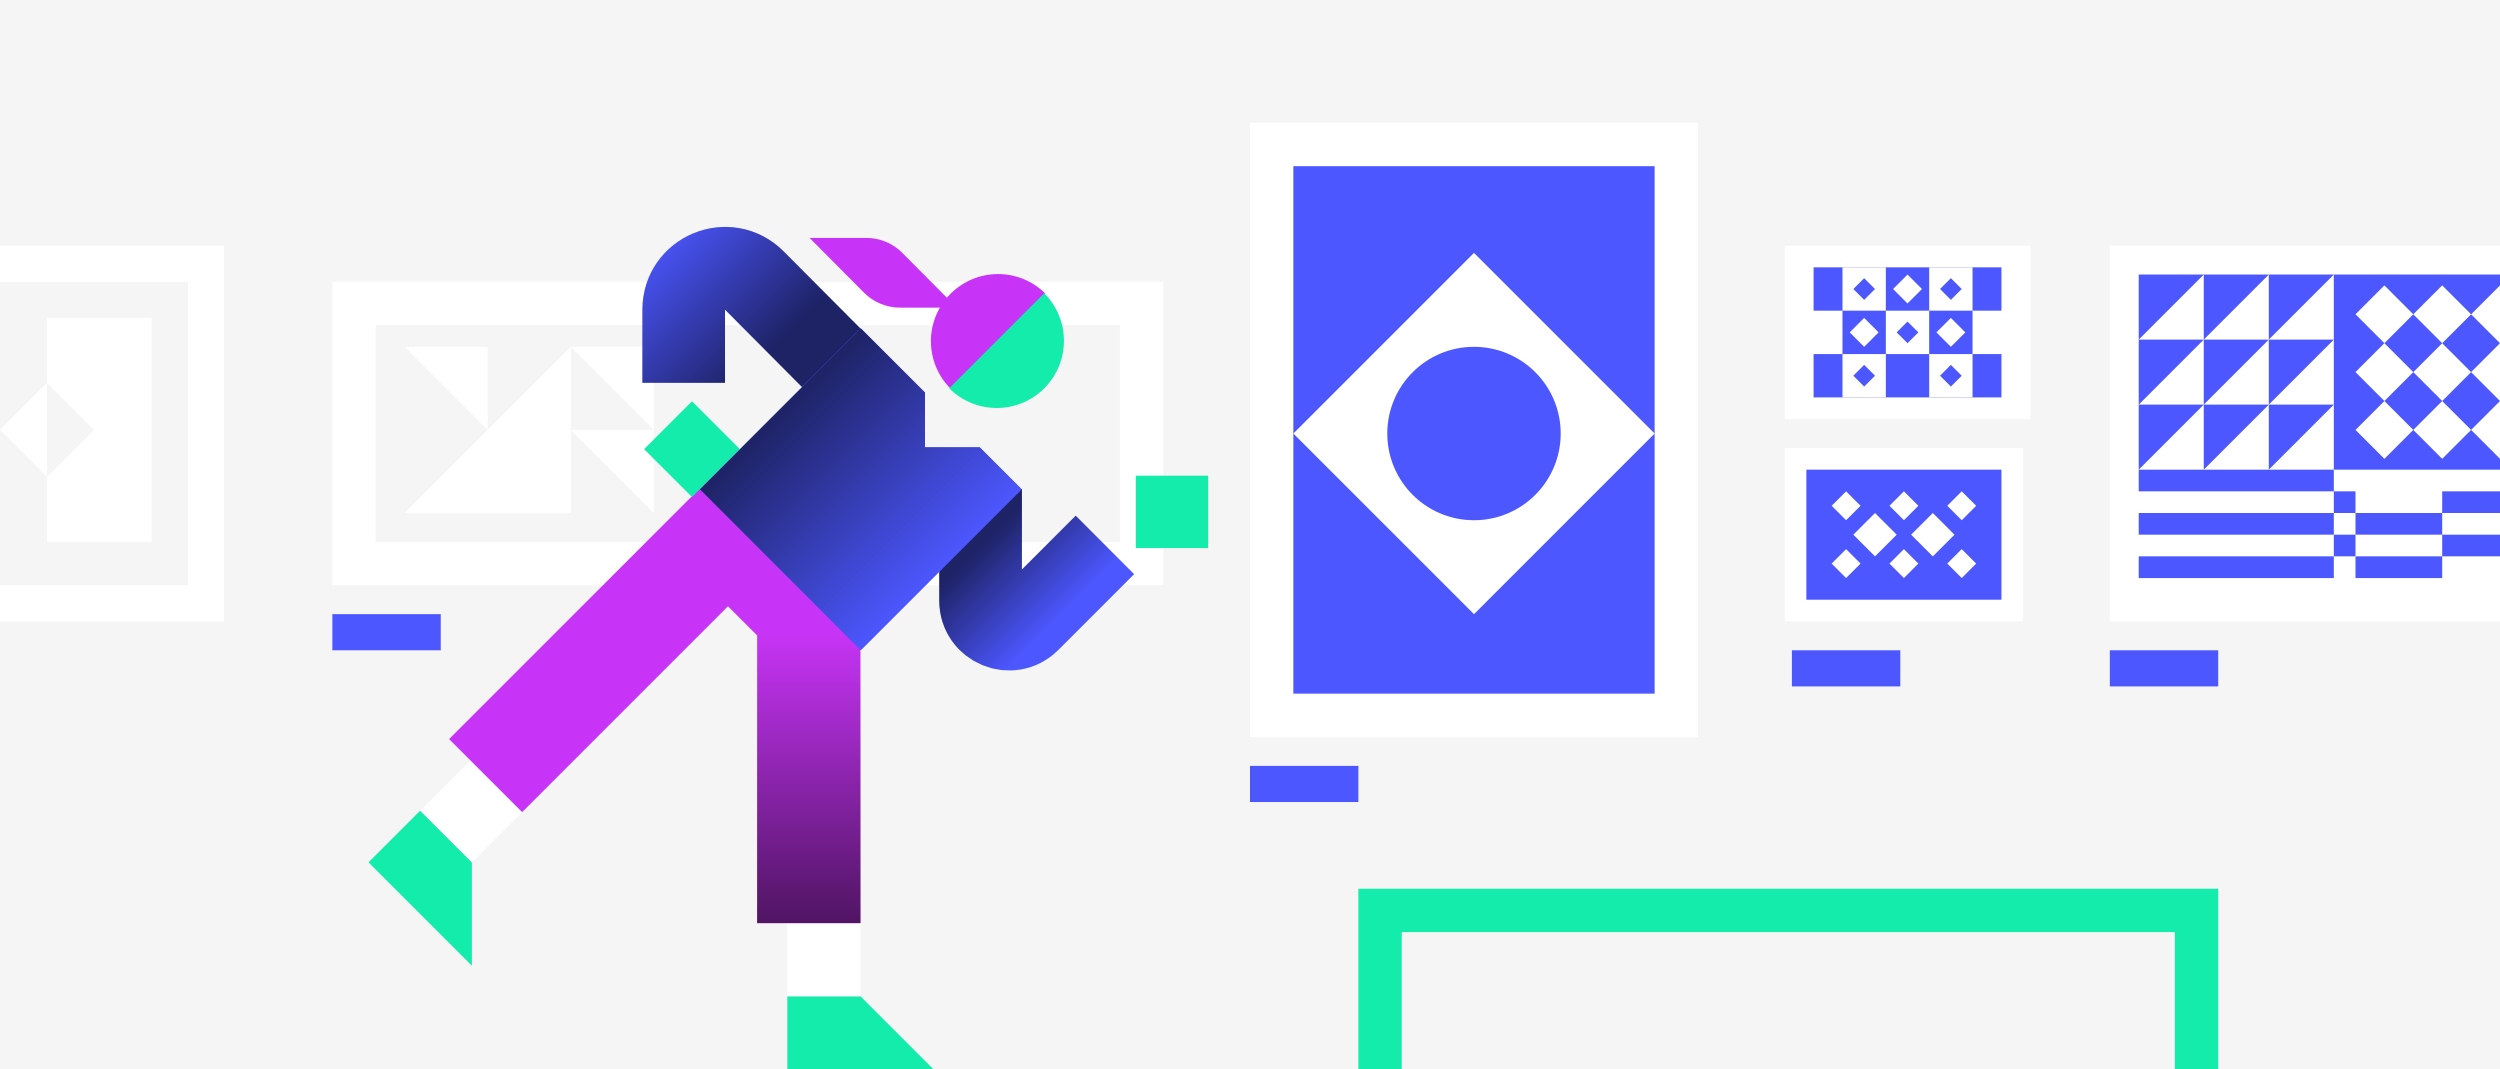 <svg width="346" height="148" viewBox="0 0 346 148" fill="none" xmlns="http://www.w3.org/2000/svg">
<rect width="346" height="148" fill="#F5F5F5"/>
<rect x="173" y="106" width="15" height="5" fill="#4C57FF"/>
<rect x="248" y="90" width="15" height="5" fill="#4C57FF"/>
<rect x="292" y="90" width="15" height="5" fill="#4C57FF"/>
<rect x="292" y="34" width="54" height="52" fill="white"/>
<path d="M247 34H281V58H247V34Z" fill="white"/>
<path d="M247 62H280V86H247V62Z" fill="white"/>
<path d="M251 55H277V37H251V55Z" fill="url(#paint0_linear)"/>
<path d="M250 83H277V65H250V83Z" fill="url(#paint1_linear)"/>
<path d="M271.5 68L269.5 70L271.5 72L273.5 70L271.5 68Z" fill="white"/>
<path d="M259.5 71L256.5 74L259.5 77L262.5 74L259.5 71Z" fill="white"/>
<path d="M267.5 71L264.5 74L267.5 77L270.5 74L267.5 71Z" fill="white"/>
<path d="M271.5 76L273.5 78L271.5 80L269.5 78L271.5 76Z" fill="white"/>
<path d="M255.5 80L253.5 78L255.5 76L257.5 78L255.5 80Z" fill="white"/>
<path d="M265.5 70L263.5 72L261.5 70L263.5 68L265.5 70Z" fill="white"/>
<path d="M253.5 70L255.5 72L257.5 70L255.5 68L253.5 70Z" fill="white"/>
<path d="M261.5 78L263.5 80L265.5 78L263.5 76L261.5 78Z" fill="white"/>
<path d="M272 46L270 44L268 46L270 48L272 46Z" fill="white"/>
<path d="M260 46L258 44L256 46L258 48L260 46Z" fill="white"/>
<path fill-rule="evenodd" clip-rule="evenodd" d="M261 37H255V43H249V49H255V55H261V49H267V55H273V49H279V43H273V37H267V43H261V37ZM267 43H273V49H267V43ZM261 43V49H255V43H261ZM259.5 40L258 38.5L256.5 40L258 41.5L259.5 40ZM265.5 46L264 44.5L262.5 46L264 47.5L265.5 46ZM270 38.5L271.5 40L270 41.5L268.5 40L270 38.5ZM259.5 52L258 50.5L256.5 52L258 53.5L259.5 52ZM271.5 52L270 50.5L268.5 52L270 53.5L271.5 52Z" fill="white"/>
<path d="M264 38L266 40L264 42L262 40L264 38Z" fill="white"/>
<path d="M314 56V65L323 56H314Z" fill="#4C57FF"/>
<path d="M314 56V47H323L314 56Z" fill="#4C57FF"/>
<path d="M314 56L305 65V56H314Z" fill="#4C57FF"/>
<path d="M314 47H305V56L314 47Z" fill="#4C57FF"/>
<path fill-rule="evenodd" clip-rule="evenodd" d="M334 51.5L330 55.5L334 59.5L338 55.5L334 51.5Z" fill="#4C57FF"/>
<path fill-rule="evenodd" clip-rule="evenodd" d="M334 51.5L338 47.5L334 43.5L330 47.5L334 51.5Z" fill="#4C57FF"/>
<path fill-rule="evenodd" clip-rule="evenodd" d="M305 38H296V47V56V65V68H323V71H296V74H323V77H296V80H323V77H326V80H338V77H346V74H338V71H346V68H338V71H326V68H323V65H346V63.5L342 59.5L346 55.5L342 51.5L346 47.5L342 43.5L346 39.5V38H323H314H305ZM305 47V38L296 47H305ZM314 47V38L305 47L296 56H305L296 65H305H314H323V56V47V38L314 47ZM338 47.5L342 43.5L338 39.5L334 43.5L330 39.5L326 43.5L330 47.5L326 51.5L330 55.5L326 59.5L330 63.5L334 59.5L338 63.5L342 59.5L338 55.5L342 51.5L338 47.5ZM326 74H323V71H326V74ZM326 74H338V77H326V74Z" fill="#4C57FF"/>
<path d="M46 39H161V81H46V39Z" fill="white"/>
<path d="M0 34H31V86H0V34Z" fill="white"/>
<path d="M0 39H26V81H0V39Z" fill="#F5F5F5"/>
<rect x="46" y="85" width="15" height="5" fill="#4C57FF"/>
<path d="M52 45H155V75H52V45Z" fill="#F5F5F5"/>
<path d="M188 123V148H194V129H301V148H307V123L188 123Z" fill="#13ECAB"/>
<path d="M79 48V71H56L79 48Z" fill="white"/>
<path d="M56 48L67.5 48L67.5 59.5L56 48Z" fill="white"/>
<path d="M79 59.5L90.5 59.5L90.5 71L79 59.5Z" fill="white"/>
<path d="M79 48L90.5 48L90.5 59.5L79 48Z" fill="white"/>
<path d="M6.5 44H21V75H6.5V66L13 59.5L6.5 53V44Z" fill="white"/>
<path d="M6.5 53V66L0 59.5L6.5 53Z" fill="white"/>
<path d="M131.56 53.793C127.932 50.164 127.932 44.281 131.56 40.653C135.189 37.025 141.072 37.025 144.7 40.653L131.56 53.793Z" fill="#C834F7"/>
<path d="M124.55 42.577L132.415 42.578L124.874 34.997C123.558 33.673 121.772 32.929 119.91 32.929L112.045 32.929L119.586 40.51C120.902 41.834 122.688 42.577 124.55 42.577Z" fill="#C834F7"/>
<path d="M108.966 137.883L119.083 137.882L129.2 148L108.966 147.999L108.966 137.883Z" fill="#13ECAB"/>
<path d="M58.154 112.193L65.308 119.346L65.308 133.654L51 119.346L58.154 112.193Z" fill="#13ECAB"/>
<rect x="108.966" y="137.882" width="10.117" height="10.117" transform="rotate(-90 108.966 137.882)" fill="white"/>
<rect x="58.153" y="112.192" width="10.117" height="10.117" transform="rotate(-45 58.153 112.192)" fill="white"/>
<path d="M97.227 67.632L95.859 69C90.505 74.354 90.505 83.035 95.859 88.389L106.921 77.327L97.227 67.632Z" fill="#484E58"/>
<path d="M111.938 127.766L111.938 87.352C111.938 85.835 111.335 84.381 110.263 83.309L103.353 76.399" stroke="#C834F7" stroke-width="14.294"/>
<g style="mix-blend-mode:soft-light" opacity="0.6">
<path d="M111.938 127.766L111.938 87.352C111.938 85.835 111.335 84.381 110.263 83.309L103.353 76.399" stroke="url(#paint2_linear)" stroke-width="14.294"/>
</g>
<path d="M101.904 72.644L85.451 89.098L67.208 107.34" stroke="#C834F7" stroke-width="14.294"/>
<path d="M135.714 67.688L135.713 83.136C135.713 86.638 139.948 88.392 142.424 85.915L152.921 75.419" stroke="#4C57FF" stroke-width="11.435"/>
<g style="mix-blend-mode:soft-light" opacity="0.6">
<path d="M135.714 67.688L135.713 83.136C135.713 86.638 139.948 88.392 142.424 85.915L152.921 75.419" stroke="url(#paint3_linear)" stroke-width="11.435"/>
</g>
<path d="M144.524 40.588C148.156 44.22 148.156 50.109 144.524 53.74C140.892 57.372 135.004 57.372 131.372 53.74L144.524 40.588Z" fill="#13ECAB"/>
<rect width="10.015" height="10.015" transform="matrix(-1 -2.18557e-08 -2.18557e-08 1 167.215 65.835)" fill="#13ECAB"/>
<path d="M94.623 52.984L94.623 42.851C94.623 37.751 100.795 35.203 104.393 38.818L115.348 49.825" stroke="#4C57FF" stroke-width="11.435"/>
<g style="mix-blend-mode:soft-light" opacity="0.6">
<path d="M94.623 52.984L94.623 42.851C94.623 37.751 100.795 35.203 104.393 38.818L115.348 49.825" stroke="url(#paint4_linear)" stroke-width="11.435"/>
</g>
<rect width="9.373" height="9.373" transform="matrix(0.707 0.707 0.707 -0.707 89.143 62.16)" fill="#13ECAB"/>
<path d="M135.589 61.912H128.016V54.339L119.135 45.458L96.877 67.715L119.135 89.973L141.392 67.715L135.589 61.912Z" fill="#4C57FF"/>
<path d="M135.589 61.912H128.016V54.339L119.135 45.458L96.877 67.715L119.135 89.973L141.392 67.715L135.589 61.912Z" fill="#4C57FF"/>
<g style="mix-blend-mode:soft-light" opacity="0.6">
<path d="M135.589 61.912H128.016V54.339L119.135 45.458L96.877 67.715L119.135 89.973L141.392 67.715L135.589 61.912Z" fill="url(#paint5_linear)"/>
</g>
<path d="M173 17H235V102H173V17Z" fill="white"/>
<path d="M179 96H229V23H179V96Z" fill="url(#paint6_linear)"/>
<path fill-rule="evenodd" clip-rule="evenodd" d="M204 35L179 60L204 85L229 60L204 35ZM204 48C210.627 48 216 53.373 216 60C216 66.627 210.627 72 204 72C197.373 72 192 66.627 192 60C192 53.373 197.373 48 204 48Z" fill="white"/>
<path d="M276 44.5L277.5 46L276 47.5L274.5 46L276 44.5Z" fill="white"/>
<defs>
<linearGradient id="paint0_linear" x1="264" y1="55" x2="264" y2="37" gradientUnits="userSpaceOnUse">
<stop stop-color="#4C57FF"/>
<stop offset="1" stop-color="#4C57FF"/>
</linearGradient>
<linearGradient id="paint1_linear" x1="263.5" y1="83" x2="263.5" y2="65" gradientUnits="userSpaceOnUse">
<stop stop-color="#4C57FF"/>
<stop offset="1" stop-color="#4C57FF"/>
</linearGradient>
<linearGradient id="paint2_linear" x1="104.747" y1="127.766" x2="104.747" y2="87.382" gradientUnits="userSpaceOnUse">
<stop/>
<stop offset="1" stop-opacity="0"/>
</linearGradient>
<linearGradient id="paint3_linear" x1="129.007" y1="82.144" x2="139.489" y2="92.626" gradientUnits="userSpaceOnUse">
<stop/>
<stop offset="1" stop-opacity="0"/>
</linearGradient>
<linearGradient id="paint4_linear" x1="104.417" y1="50.786" x2="88.626" y2="34.996" gradientUnits="userSpaceOnUse">
<stop/>
<stop offset="1" stop-opacity="0"/>
</linearGradient>
<linearGradient id="paint5_linear" x1="108.239" y1="56.851" x2="130.373" y2="78.985" gradientUnits="userSpaceOnUse">
<stop/>
<stop offset="1" stop-opacity="0"/>
</linearGradient>
<linearGradient id="paint6_linear" x1="204" y1="96" x2="204" y2="23" gradientUnits="userSpaceOnUse">
<stop stop-color="#4C57FF"/>
<stop offset="1" stop-color="#4C57FF"/>
</linearGradient>
</defs>
</svg>

